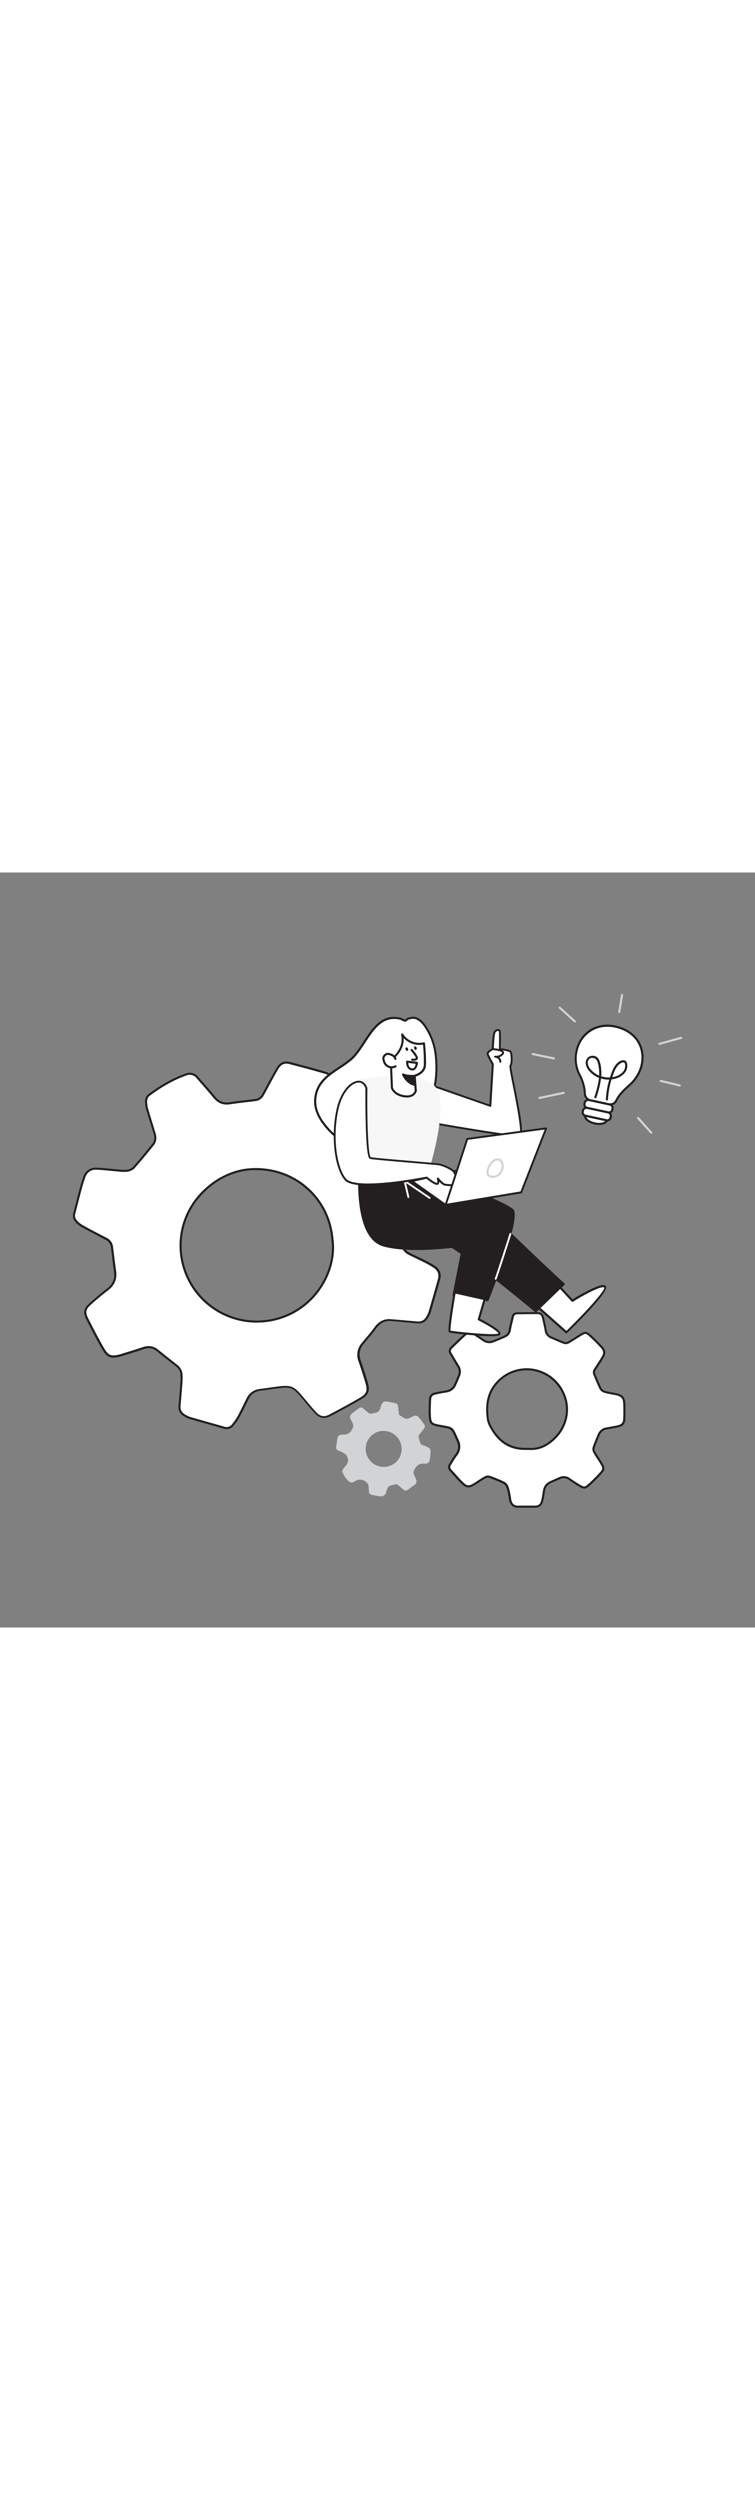 <svg id="_0210_creative_process" data-name="0210_creative_process" xmlns="http://www.w3.org/2000/svg" viewBox="0 0 500 500" data-imageid="creative-process-11" imageName="Creative Process" class="illustrations_image" style="width: 151px;"><rect x="0" y="0" width="500" height="500" fill="#808080" stroke="none"/><defs><style>.cls-1_creative-process-11{fill:#fff;}.cls-2_creative-process-11{fill:#231f20;}.cls-3_creative-process-11{fill:#d1d3d4;}.cls-4_creative-process-11{fill:#68e1fd;}</style></defs><g id="Gear_2_creative-process-11" data-name="Gear 2"><path class="cls-1_creative-process-11" d="M48.89,226.75c1.39-5.45,2.74-10.92,4.19-16.36.75-2.83,1.64-5.62,2.55-8.39,1.22-3.72,4.06-6,8-5.84,4.34.13,8.67.71,13,1.05a39.14,39.14,0,0,0,7,.35,7.64,7.64,0,0,0,4.65-1.92c4.56-5.08,8.89-10.36,13.15-15.69,1.6-2,1.64-4.51.92-6.92-1.51-5.1-3.17-10.17-4.65-15.28a21.19,21.19,0,0,1-1-6.11,5.78,5.78,0,0,1,1.7-4.1,94.58,94.58,0,0,1,24.76-13.75,6.42,6.42,0,0,1,7.56,2.05c3.64,4.25,7.43,8.36,10.94,12.71,2.79,3.47,6,5,10.54,4.31,5.65-.87,11.34-1.42,17-2.14a6.45,6.45,0,0,0,4.9-3.5c1.79-3.17,3.46-6.41,5.21-9.6,1.5-2.73,3-5.49,4.59-8.15,1.73-2.85,4.38-4.18,7.64-3.34,8.1,2.1,16.19,4.26,24.22,6.64,3.39,1,4.91,3.95,4.85,7.26-.08,4.4-.72,8.8-1.07,13.2-.17,2.07-.31,4.15-.31,6.23a8.49,8.49,0,0,0,3.2,7c4.46,3.59,9,7.11,13.3,10.86a9.3,9.3,0,0,0,9.44,1.89c5.54-1.67,11-3.49,16.56-5.15,4.37-1.32,7.52-.2,9.8,3.74q5.61,9.69,10.89,19.58c2.56,4.79,2,7.73-2,11.47-2.71,2.52-5.67,4.76-8.46,7.2-2,1.75-4,3.57-5.83,5.46a7.28,7.28,0,0,0-2.17,6.05c.61,5.89,1.17,11.78,1.91,17.65a9.32,9.32,0,0,0,5.35,7.46c3.37,1.67,6.79,3.26,10.14,5a63.15,63.15,0,0,1,6.12,3.44c2.95,1.94,4.26,4.72,3.28,8.24q-3,11-6.26,21.9a15.47,15.47,0,0,1-1.5,3.16c-1.38,2.48-3.43,3.88-6.37,3.64-5.18-.43-10.36-.89-15.53-1.34-.39,0-.78,0-1.17-.09-4.86-.73-8.51,1-11.39,5-2.62,3.64-5.64,7-8.48,10.46a11.1,11.1,0,0,0-2,11.34c1.65,4.86,3.27,9.73,4.68,14.66,1.5,5.21.65,7.59-4,10.31-6.67,3.88-13.46,7.57-20.3,11.15-3.74,2-6.64,1.4-9.53-1.7s-5.81-6.67-8.65-10.06c-6.11-7.28-7.53-7.86-17-6.62-3.68.48-7.34,1-11,1.5a10.24,10.24,0,0,0-8.28,5.76c-2,3.89-3.79,7.84-5.86,11.67a35.11,35.11,0,0,1-3.84,5.62,5.21,5.21,0,0,1-5.73,2c-7.67-2.18-15.35-4.34-23-6.57a15.63,15.63,0,0,1-3-1.42c-2.5-1.37-3.9-3.41-3.67-6.35.4-5.12.87-10.23,1.26-15.35a45.63,45.63,0,0,0,.09-4.68,8.1,8.1,0,0,0-3.1-6.64c-4.37-3.39-8.68-6.85-13-10.3a8.91,8.91,0,0,0-9-1.46c-4.87,1.62-9.78,3.1-14.67,4.64-.19.06-.37.14-.56.19-6.42,1.71-8.61,1-11.91-4.75-3.67-6.42-7.08-13-10.39-19.61-2-4.06-1.49-6.49,2-9.56,3.73-3.33,7.55-6.58,11.53-9.62,4.14-3.16,5.81-7.09,5-12.24s-1.34-10.58-2-15.87a6.68,6.68,0,0,0-3.54-5.3c-4.65-2.48-9.32-4.89-13.95-7.39-3-1.64-6.11-3.28-7.56-6.72ZM220.17,243c-2.22-28.1-26.44-48.55-54.79-46.43-23.27,1.73-48,24.23-45.63,54.47,2.2,27.46,26.56,48.34,54,46.22C206.11,294.73,223.33,265.14,220.17,243Z"/><path class="cls-2_creative-process-11" d="M150.08,368.63a6.33,6.33,0,0,1-1.74-.26L142,366.56q-8.34-2.35-16.66-4.76a13.62,13.62,0,0,1-2.71-1.25l-.42-.23c-2.91-1.6-4.27-4-4-7q.27-3.42.56-6.84c.24-2.84.48-5.67.69-8.5a44.56,44.56,0,0,0,.09-4.61,7.34,7.34,0,0,0-2.83-6.11c-3.88-3-7.79-6.14-11.56-9.16l-1.44-1.15a8.27,8.27,0,0,0-8.32-1.34c-3.4,1.13-6.87,2.21-10.23,3.26l-4.45,1.39-.2.07c-.13,0-.25.09-.39.12-6.82,1.82-9.32.82-12.69-5.07-4.05-7.08-7.69-14.22-10.42-19.65-2.14-4.28-1.57-7.1,2.12-10.38,4.34-3.88,8-6.95,11.56-9.66,4-3,5.5-6.72,4.78-11.59-.49-3.29-.9-6.65-1.29-9.9-.25-2-.49-4-.75-6a6,6,0,0,0-3.18-4.77c-1.92-1-3.84-2-5.77-3.05-2.73-1.44-5.47-2.88-8.18-4.35-3.16-1.71-6.34-3.43-7.87-7.06a.54.54,0,0,1,0-.21l-.16-1.95a.9.9,0,0,1,0-.23l1.22-4.8c1-3.86,2-7.72,3-11.57.78-2.93,1.69-5.78,2.56-8.43,1.36-4.15,4.51-6.47,8.69-6.32,2.89.09,5.8.37,8.62.65,1.47.15,3,.29,4.42.41l1.73.16a27,27,0,0,0,5.14.19,7.14,7.14,0,0,0,4.21-1.69c4.86-5.43,9.36-11,13.12-15.67,1.28-1.61,1.55-3.72.8-6.28-.68-2.27-1.38-4.53-2.08-6.79-.87-2.78-1.76-5.65-2.58-8.5A22.12,22.12,0,0,1,96,151.63a6.47,6.47,0,0,1,2-4.65c8.82-6.55,16.74-10.95,25-13.85a7.14,7.14,0,0,1,8.32,2.26c1.28,1.5,2.58,3,3.89,4.46,2.35,2.68,4.79,5.44,7.06,8.27,2.77,3.43,5.82,4.68,9.89,4,3.66-.56,7.4-1,11-1.42q3-.34,6-.72a5.77,5.77,0,0,0,4.39-3.16c1.05-1.86,2.06-3.75,3.07-5.64.71-1.31,1.41-2.63,2.13-3.94l.75-1.36c1.23-2.26,2.5-4.59,3.86-6.82,2-3.25,4.95-4.54,8.4-3.65,9.75,2.52,17.22,4.56,24.24,6.64,3.42,1,5.43,4,5.36,7.94-.06,3-.36,5.92-.66,8.79-.15,1.49-.3,3-.42,4.46-.16,2-.3,4.07-.31,6.17a7.78,7.78,0,0,0,3,6.47c1,.84,2.08,1.68,3.13,2.51,3.37,2.7,6.86,5.49,10.19,8.37a8.54,8.54,0,0,0,8.78,1.75c2.7-.81,5.39-1.66,8.07-2.51,2.83-.89,5.65-1.79,8.49-2.64,4.72-1.42,8.19-.1,10.6,4.06,3.74,6.44,7.41,13,10.91,19.6,2.67,5,2.09,8.36-2.15,12.31-1.61,1.5-3.33,2.91-5,4.28-1.17,1-2.35,1.93-3.5,2.93-2.09,1.83-4,3.65-5.79,5.43a6.54,6.54,0,0,0-2,5.49l.36,3.58c.47,4.61.95,9.38,1.54,14a8.56,8.56,0,0,0,5,6.92c1.42.71,2.84,1.4,4.27,2.09,2,.95,3.94,1.9,5.88,2.89a62.83,62.83,0,0,1,6.18,3.48c3.36,2.21,4.6,5.32,3.57,9-1.91,6.89-4,14.06-6.26,21.9a14.26,14.26,0,0,1-1.41,3l-.15.27c-1.62,2.9-4,4.25-7,4q-5.5-.45-11-1l-4.91-.41c-.28,0-.54,0-.81-.07-4.51-.68-7.92.84-10.73,4.75-1.84,2.57-3.91,5-5.92,7.4-.86,1-1.73,2.06-2.58,3.09a10.41,10.41,0,0,0-1.85,10.67c1.58,4.66,3.24,9.65,4.69,14.7,1.6,5.56.54,8.25-4.34,11.1-6.1,3.55-12.75,7.21-20.33,11.17-4,2.1-7.21,1.53-10.36-1.85-2.48-2.66-4.85-5.5-7.14-8.24l-1.53-1.84c-6-7.11-7.18-7.59-16.35-6.38q-3.1.4-6.19.84c-1.61.22-3.22.45-4.83.66a9.48,9.48,0,0,0-7.75,5.38c-.65,1.3-1.29,2.61-1.93,3.91-1.26,2.57-2.55,5.22-3.94,7.78a36,36,0,0,1-3.91,5.73A6,6,0,0,1,150.08,368.63Zm-51.52-55a9.37,9.37,0,0,1,6,2.22L106,317c3.77,3,7.67,6.14,11.54,9.15a8.78,8.78,0,0,1,3.38,7.17,47.06,47.06,0,0,1-.1,4.75c-.21,2.84-.45,5.68-.69,8.51q-.28,3.42-.56,6.84c-.2,2.5.88,4.36,3.3,5.69l.43.23a12.3,12.3,0,0,0,2.42,1.13q8.31,2.42,16.65,4.76l6.36,1.81a4.49,4.49,0,0,0,5-1.75,35.11,35.11,0,0,0,3.77-5.5c1.36-2.54,2.66-5.18,3.91-7.73.64-1.31,1.28-2.62,1.94-3.93a10.92,10.92,0,0,1,8.81-6.13l4.81-.66c2.07-.29,4.14-.58,6.21-.85,9.66-1.26,11.31-.62,17.6,6.88l1.53,1.83c2.28,2.73,4.64,5.56,7.09,8.19,2.69,2.88,5.29,3.35,8.7,1.56,7.55-3.95,14.18-7.59,20.27-11.14,4.33-2.52,5.12-4.56,3.7-9.51s-3.09-10-4.67-14.63a11.86,11.86,0,0,1,2.09-12c.85-1,1.72-2.08,2.6-3.11,2-2.35,4-4.79,5.85-7.31,3.11-4.33,7-6.07,12.06-5.32.23,0,.45,0,.68.05l.45,0,4.51.4c3.67.32,7.35.64,11,.94,2.48.2,4.35-.86,5.7-3.28l.15-.27a14,14,0,0,0,1.3-2.75c2.29-7.83,4.33-15,6.25-21.89.86-3.08-.15-5.6-3-7.47a61.77,61.77,0,0,0-6-3.4c-1.94-1-3.9-1.93-5.85-2.88-1.44-.69-2.87-1.38-4.29-2.09a10,10,0,0,1-5.73-8c-.59-4.69-1.08-9.47-1.54-14.09l-.37-3.58a8,8,0,0,1,2.36-6.61c1.78-1.8,3.75-3.65,5.87-5.5,1.15-1,2.34-2,3.53-3,1.64-1.35,3.34-2.75,4.92-4.22,3.81-3.54,4.27-6.13,1.86-10.63-3.49-6.55-7.15-13.13-10.87-19.56-2.1-3.61-4.87-4.67-9-3.43-2.83.86-5.65,1.75-8.47,2.64s-5.38,1.7-8.08,2.52a10,10,0,0,1-10.11-2c-3.3-2.87-6.78-5.65-10.14-8.34L222,167a9.22,9.22,0,0,1-3.46-7.56c0-2.15.15-4.29.31-6.29.12-1.49.27-3,.43-4.48.29-2.84.59-5.79.64-8.67.06-3.35-1.53-5.75-4.35-6.59-7-2.07-14.47-4.11-24.19-6.62-3.6-.93-5.73,1.13-6.87,3-1.34,2.21-2.61,4.52-3.83,6.76l-.75,1.37q-1.06,2-2.12,3.93c-1,1.9-2,3.8-3.09,5.67a7.17,7.17,0,0,1-5.42,3.85c-2,.26-4,.49-6,.72-3.6.42-7.32.86-11,1.42-4.56.7-8.11-.75-11.18-4.56-2.26-2.8-4.68-5.55-7-8.22-1.31-1.49-2.61-3-3.9-4.47a5.69,5.69,0,0,0-6.79-1.86c-8.08,2.86-15.89,7.2-24.58,13.66a5.17,5.17,0,0,0-1.43,3.55,20.45,20.45,0,0,0,1,5.9c.82,2.84,1.71,5.7,2.57,8.47.7,2.27,1.41,4.54,2.08,6.81.88,3,.52,5.59-1,7.55-3.77,4.72-8.28,10.28-13.17,15.73a8.25,8.25,0,0,1-5.1,2.14,26.51,26.51,0,0,1-5.42-.18c-.57-.06-1.13-.12-1.7-.16-1.48-.12-3-.27-4.45-.41-2.79-.28-5.68-.56-8.52-.65-3.51-.14-6.18,1.85-7.33,5.36-.86,2.63-1.76,5.46-2.53,8.35-1,3.85-2,7.71-3,11.57l-1.19,4.68.14,1.7c1.3,3.1,4.12,4.63,7.12,6.25,2.79,1.51,5.52,3,8.25,4.39,1.93,1,3.86,2,5.78,3a7.3,7.3,0,0,1,3.9,5.82c.27,2,.51,4,.75,6,.4,3.23.8,6.58,1.29,9.86.8,5.34-.94,9.56-5.31,12.9-3.52,2.69-7.17,5.73-11.49,9.58-3.22,2.88-3.65,5-1.79,8.73,2.71,5.41,6.35,12.53,10.38,19.58,3.08,5.38,4.85,6.09,11.12,4.41.1,0,.19-.06.29-.09l.24-.08,4.45-1.39c3.36-1,6.83-2.13,10.21-3.25A11.36,11.36,0,0,1,98.56,313.63Zm71.25-15.54a51.12,51.12,0,0,1-50.76-47,50.54,50.54,0,0,1,12.2-37.13c8.91-10.4,21.65-17.16,34.07-18.09,28.91-2.17,53.28,18.52,55.54,47.06,1.7,12-2.37,25.46-10.88,36.08a50.9,50.9,0,0,1-36.22,18.94C172.44,298,171.12,298.09,169.81,298.09Zm-.37-101c-1.33,0-2.66,0-4,.15-12.07.9-24.45,7.48-33.12,17.61A49.13,49.13,0,0,0,120.44,251a49.83,49.83,0,0,0,88.45,27.16c8.29-10.33,12.24-23.43,10.59-35v0C217.39,216.6,195.77,197.09,169.44,197.09Z"/><path class="cls-1_creative-process-11" d="M342.36,420c-3.11-.4-4.23-2.47-4.67-5.3a47.4,47.4,0,0,0-1.58-7.39,5.64,5.64,0,0,0-2.46-3.07,90.57,90.57,0,0,0-9.67-4,3.68,3.68,0,0,0-2.74.35c-2.34,1.33-4.56,2.89-6.84,4.34-3.74,2.37-5.39,2.33-8.53-.76-2.61-2.58-4.94-5.45-7.45-8.13a3,3,0,0,1-.34-4.07c1.27-2.05,2.46-4.17,3.91-6.09a8.76,8.76,0,0,0,1-9.76c-4.08-9-2.73-7.88-12-9.63-5.51-1-6.25-1.6-6.48-7.17-.13-3.38,0-6.78.17-10.17.11-2.34,1.07-3.47,3.34-4,2.45-.58,4.95-1,7.44-1.41a7.32,7.32,0,0,0,5.86-4.53c.87-2,1.74-4,2.56-6a6.53,6.53,0,0,0-.62-6.25c-1.67-2.68-3.22-5.43-4.86-8.12a3,3,0,0,1,.46-4.09c3.36-3.3,6.74-6.58,10.26-9.7a3.23,3.23,0,0,1,2.83-.24,32.15,32.15,0,0,1,4.58,2.7c1.26.8,2.47,1.69,3.72,2.49a6.5,6.5,0,0,0,6,.68c2.79-1,5.52-2.23,8.24-3.45a5.34,5.34,0,0,0,3.06-4.29c.55-2.93,1.31-5.81,2-8.72a2.64,2.64,0,0,1,2.71-2.21c4.64-.09,9.29-.11,13.93-.15,2,0,3,1.17,3.42,3,.6,2.69,1.28,5.36,1.73,8.08a6.08,6.08,0,0,0,3.93,5.16c2.83,1.13,5.57,2.45,8.43,3.48a3.64,3.64,0,0,0,2.72-.27c2.74-1.56,5.34-3.37,8-5,3.23-1.91,3.74-1.92,6.52.59a100.16,100.16,0,0,1,7.43,7.43c2.2,2.45,2.25,4.21.52,7.06-1.57,2.6-3.25,5.14-4.92,7.69a3.44,3.44,0,0,0-.35,3.43c1.34,3.1,2.55,6.27,4.06,9.29a4.79,4.79,0,0,0,2.68,2.1c2.35.71,4.81,1.07,7.23,1.55,4.34.86,5.7,2.35,5.84,6.74.09,3.1.07,6.21,0,9.31-.11,3.42-1.24,4.68-4.63,5.4-2.31.49-4.63.89-6.95,1.3a6.59,6.59,0,0,0-5.26,4c-1.23,2.89-2.46,5.81-3.47,8.78a4,4,0,0,0,.39,2.89c1.47,2.59,3.24,5,4.75,7.6,1.81,3.1,1.79,3.87-.64,6.56a103.15,103.15,0,0,1-7.55,7.53c-2.58,2.31-3.33,2.31-6.28.56-2.22-1.31-4.4-2.73-6.5-4.22a6.36,6.36,0,0,0-6.79-.7c-2,.93-4.1,1.8-6.13,2.74a7,7,0,0,0-4.06,5.42c-.26,1.47-.47,3-.74,4.42-.57,3.18-1.13,6.38-5.47,6.25Zm7.26-38.3a20.17,20.17,0,0,0,11.65-2.43c13.65-7.94,17.69-23.62,11.11-35.92a26.48,26.48,0,0,0-42.74-6.09c-6.43,6.7-7.74,14.75-6.73,23.49a15.61,15.61,0,0,0,1.42,5.27C329.46,376,337,382.33,349.62,381.65Z"/><path class="cls-2_creative-process-11" d="M354.33,420.65H342.27c-4-.52-4.91-3.61-5.27-5.89a46.28,46.28,0,0,0-1.56-7.29,5,5,0,0,0-2.1-2.66,94.31,94.31,0,0,0-9.6-4,3.08,3.08,0,0,0-2.16.31c-1.56.89-3.1,1.9-4.59,2.88-.74.48-1.47,1-2.22,1.43-4.07,2.59-6.09,2.41-9.39-.84-1.59-1.58-3.1-3.28-4.56-4.92-1-1.09-1.92-2.17-2.91-3.23a3.7,3.7,0,0,1-.42-4.92l.92-1.5a54.77,54.77,0,0,1,3-4.63,8.08,8.08,0,0,0,.95-9.06c-.38-.84-.72-1.58-1-2.26-2.46-5.53-2.46-5.53-8.16-6.55l-2.29-.42c-5.67-1.07-6.8-1.81-7-7.83-.14-3.43,0-6.93.16-10.23a4.43,4.43,0,0,1,3.88-4.66c2.18-.52,4.43-.9,6.6-1.27l.89-.15a6.61,6.61,0,0,0,5.33-4.12l.34-.76c.75-1.74,1.5-3.48,2.21-5.24a5.85,5.85,0,0,0-.56-5.62c-1-1.53-1.87-3.09-2.79-4.64-.69-1.17-1.37-2.33-2.08-3.49a3.73,3.73,0,0,1,.57-4.95c3.06-3,6.64-6.48,10.29-9.72a3.91,3.91,0,0,1,3.56-.37,23.65,23.65,0,0,1,3.7,2.12l1,.64c.64.41,1.27.84,1.89,1.27s1.21.83,1.83,1.22A5.81,5.81,0,0,0,326,310c2.63-1,5.18-2.08,8.21-3.43a4.7,4.7,0,0,0,2.66-3.79c.39-2.07.89-4.14,1.37-6.15.2-.86.41-1.73.61-2.6a3.32,3.32,0,0,1,3.38-2.74c3.47-.08,6.94-.1,10.41-.13l3.53,0c1.47-.06,3.44.59,4.1,3.53.15.68.31,1.36.47,2.05.45,2,.93,4,1.27,6.06a5.42,5.42,0,0,0,3.5,4.64c1.16.46,2.31.95,3.45,1.45,1.62.69,3.29,1.41,4.95,2a3,3,0,0,0,2.14-.22c1.51-.86,3-1.81,4.45-2.73,1.19-.77,2.38-1.53,3.6-2.25,3.54-2.09,4.36-2,7.34.67a103.62,103.62,0,0,1,7.48,7.49c2.37,2.64,2.53,4.7.6,7.88-1.39,2.3-2.89,4.58-4.33,6.79l-.6.92a2.71,2.71,0,0,0-.3,2.77c.4.93.79,1.86,1.18,2.8.89,2.14,1.82,4.36,2.87,6.46a4.07,4.07,0,0,0,2.25,1.74,50.49,50.49,0,0,0,5.32,1.19l1.85.35c4.7.92,6.25,2.72,6.39,7.4.09,3,.08,6.12,0,9.36-.13,3.73-1.44,5.26-5.19,6-2.05.44-4.14.81-6.17,1.17l-.79.14a5.84,5.84,0,0,0-4.75,3.56c-1.31,3.09-2.48,5.87-3.45,8.74a3.28,3.28,0,0,0,.34,2.31c.76,1.35,1.63,2.69,2.47,4s1.55,2.38,2.27,3.61c2,3.41,1.88,4.51-.72,7.38a102.81,102.81,0,0,1-7.61,7.59c-2.77,2.48-3.83,2.58-7.1.64-2.21-1.31-4.41-2.74-6.54-4.25a5.65,5.65,0,0,0-6.1-.64L367.91,403c-1.09.47-2.17.95-3.25,1.45A6.24,6.24,0,0,0,361,409.4c-.14.73-.25,1.47-.37,2.2s-.24,1.48-.37,2.22C359.71,416.88,359,420.65,354.33,420.65Zm-11.92-1.39h11.68c3.57.13,4.15-2.09,4.8-5.66q.19-1.12.36-2.22c.12-.74.24-1.48.37-2.22a7.65,7.65,0,0,1,4.46-5.94c1.08-.5,2.17-1,3.27-1.46l2.86-1.27a7,7,0,0,1,7.48.76c2.1,1.49,4.27,2.9,6.45,4.19,2.74,1.62,3.15,1.59,5.46-.48a100,100,0,0,0,7.51-7.48c2.19-2.43,2.23-2.86.54-5.74-.7-1.21-1.48-2.4-2.23-3.56-.85-1.31-1.73-2.66-2.51-4.05a4.64,4.64,0,0,1-.45-3.45c1-2.91,2.17-5.72,3.49-8.84a7.23,7.23,0,0,1,5.78-4.38l.8-.15c2-.35,4.09-.72,6.12-1.15,3.1-.65,4-1.67,4.09-4.74s.12-6.33,0-9.27c-.12-4-1.21-5.27-5.27-6.08l-1.83-.34a50.06,50.06,0,0,1-5.47-1.22,5.38,5.38,0,0,1-3.1-2.46c-1.07-2.14-2-4.38-2.91-6.55-.39-.92-.77-1.85-1.17-2.78a4.12,4.12,0,0,1,.41-4.08l.6-.92c1.44-2.2,2.93-4.47,4.31-6.75,1.61-2.66,1.51-4.05-.45-6.23a100.61,100.61,0,0,0-7.37-7.38c-2.53-2.28-2.69-2.29-5.7-.51-1.2.72-2.38,1.47-3.56,2.22-1.46.93-3,1.9-4.51,2.77a4.38,4.38,0,0,1-3.3.32c-1.71-.62-3.4-1.35-5-2.05-1.13-.49-2.27-1-3.42-1.44a6.74,6.74,0,0,1-4.36-5.7c-.33-2-.8-4-1.25-6-.16-.69-.32-1.37-.47-2.06-.38-1.69-1.21-2.44-2.69-2.44h0l-3.53,0c-3.46,0-6.93.05-10.39.12a2,2,0,0,0-2,1.67c-.2.87-.41,1.74-.62,2.6-.48,2-1,4.06-1.35,6.09a6,6,0,0,1-3.46,4.8c-3.05,1.36-5.63,2.48-8.29,3.47a7.17,7.17,0,0,1-6.57-.75c-.63-.4-1.25-.82-1.86-1.25s-1.23-.84-1.86-1.24c-.34-.21-.67-.43-1-.65a21.7,21.7,0,0,0-3.48-2,2.68,2.68,0,0,0-2.1.12c-3.62,3.22-7.18,6.68-10.23,9.68a2.34,2.34,0,0,0-.36,3.22c.71,1.17,1.4,2.34,2.09,3.51.91,1.54,1.83,3.09,2.77,4.61a7.28,7.28,0,0,1,.68,6.88c-.72,1.77-1.48,3.52-2.23,5.27l-.34.77a8,8,0,0,1-6.38,4.93l-.89.16c-2.15.36-4.37.74-6.51,1.25-2,.46-2.71,1.35-2.8,3.37-.17,3.4-.31,6.73-.17,10.1.21,5.27.78,5.55,5.91,6.52l2.28.41c6.3,1.14,6.47,1.27,9.19,7.37.29.67.63,1.41,1,2.24a9.46,9.46,0,0,1-1.1,10.47,51.51,51.51,0,0,0-2.95,4.52c-.31.51-.61,1-.93,1.52a2.34,2.34,0,0,0,.25,3.23c1,1.06,2,2.16,2.95,3.25,1.44,1.63,2.93,3.31,4.49,4.85,2.84,2.8,4.13,2.91,7.67.67l2.19-1.43c1.51-1,3.07-2,4.68-2.92a4.4,4.4,0,0,1,3.31-.41,92.53,92.53,0,0,1,9.75,4,6.28,6.28,0,0,1,2.81,3.47,47.92,47.92,0,0,1,1.61,7.5C338.85,417.57,340,418.93,342.41,419.26Zm9-36.85c-.57,0-1.15,0-1.75-.06-11.73.61-20-4.49-25.91-16.06a15.85,15.85,0,0,1-1.49-5.52c-1.18-10.25,1-17.89,6.92-24a27,27,0,0,1,23.33-8.23A27.38,27.38,0,0,1,373,343c7,13.13,2.15,29-11.37,36.85A19.89,19.89,0,0,1,351.37,382.41ZM349.62,381h.05a19.29,19.29,0,0,0,11.25-2.34c12.85-7.48,17.52-22.52,10.84-35a26,26,0,0,0-19.48-13.75,25.6,25.6,0,0,0-22.14,7.82c-5.59,5.83-7.67,13.11-6.54,22.92a14.7,14.7,0,0,0,1.35,5c5.66,11,13.49,15.91,24.63,15.31Z"/></g><g id="Gear_1_creative-process-11" data-name="Gear 1"><path class="cls-3_creative-process-11" d="M227.37,396.46a5.57,5.57,0,0,1,.42-1.06,12.68,12.68,0,0,1,1.32-1.68c2.3-2.4,2.79-5,1.13-7.92a7.45,7.45,0,0,0-2.65-2.23,29.62,29.62,0,0,0-3.24-1.46,1.52,1.52,0,0,1-1-1.71c.3-2.08.56-4.16,1-6.22a1.84,1.84,0,0,1,1.18-1.09,12.64,12.64,0,0,1,2.83-.28,5.72,5.72,0,0,0,4.9-2.82c1.54-2.25,2-4.16.47-6.74-1.82-3.11-1.53-3.41,1.36-5.67,1-.81,2.14-1.52,3.18-2.3a1.21,1.21,0,0,1,1.71.08c1.11,1,2.26,1.88,3.38,2.83a3.5,3.5,0,0,0,3.11.82c.77-.16,1.54-.37,2.32-.53a4.78,4.78,0,0,0,3.86-3.72c1.31-4.64,2.17-3.94,5.47-3.39,1.13.19,2.25.49,3.38.71a1.6,1.6,0,0,1,1.48,1.56c.13,1.51.37,3,.46,4.5a2.25,2.25,0,0,0,1.16,2c4.74,3,4.27,3,9.06.75,1.74-.82,2.3-.71,3.53.73s2.07,2.72,3.09,4.08a1.64,1.64,0,0,1-.05,2.26c-1.13,1.37-2.28,2.75-3.34,4.18a2.13,2.13,0,0,0-.35,1.44c.25,1.29.64,2.54,1,3.8A3.52,3.52,0,0,0,280,380a17.07,17.07,0,0,1,3.49,1.47,2.28,2.28,0,0,1,1,1.7c-.09,1.93-.36,3.87-.64,5.79a2,2,0,0,1-2.16,1.81,7.56,7.56,0,0,1-.83,0c-3.54-.27-5.72,1.56-7.21,4.58a4,4,0,0,0-.2,3.54c.46,1.05.91,2.11,1.38,3.16a2.06,2.06,0,0,1-.66,2.82q-2.2,1.62-4.37,3.29a1.65,1.65,0,0,1-2.35-.14c-1-.87-2-1.69-3-2.58a3.16,3.16,0,0,0-2.95-.89,26.72,26.72,0,0,0-3.79,1,3.4,3.4,0,0,0-1.58,1.49,16,16,0,0,0-1.12,3.13,2.62,2.62,0,0,1-2.88,2.25c-1.93-.21-3.83-.63-5.75-.95a1.64,1.64,0,0,1-1.41-1.66c-.09-.91-.13-1.82-.2-2.74a10,10,0,0,0-.17-1.65c-.72-2.83-5.67-5.09-8.27-3.81-1,.49-1.95,1.08-3,1.49A1.64,1.64,0,0,1,232,403a15.21,15.21,0,0,1-4.46-5.94A3.77,3.77,0,0,1,227.37,396.46Zm26.92-2.14a12.5,12.5,0,0,0,12.36-12.4A12.71,12.71,0,0,0,254,369.08,12.88,12.88,0,0,0,241.43,382,12.53,12.53,0,0,0,254.29,394.32Z"/><path class="cls-3_creative-process-11" d="M252.52,413.15l-.41,0c-1.37-.15-2.74-.41-4.07-.65l-1.71-.31a2.32,2.32,0,0,1-2-2.29c-.05-.54-.09-1.09-.12-1.63l-.11-1.57a5.94,5.94,0,0,0-.12-1.08,6.32,6.32,0,0,0-7.28-3.35c-.35.17-.69.35-1,.54a20.56,20.56,0,0,1-2,1,2.32,2.32,0,0,1-2.11-.19,16,16,0,0,1-4.67-6.2,2.63,2.63,0,0,1-.15-.52l-.05-.22a.67.67,0,0,1,0-.42l.09-.28a3.62,3.62,0,0,1,.4-.92,13.86,13.86,0,0,1,1.39-1.77c2.17-2.26,2.5-4.51,1-7.09a6.71,6.71,0,0,0-2.36-1.95,14,14,0,0,0-2.11-1l-1.1-.46a2.22,2.22,0,0,1-1.41-2.45l.16-1.12c.23-1.69.47-3.43.81-5.14a2.53,2.53,0,0,1,1.69-1.63,13.6,13.6,0,0,1,3-.3,5,5,0,0,0,4.34-2.52c1.57-2.29,1.69-3.86.44-6-2-3.42-1.6-4.13,1.54-6.57.6-.47,1.21-.91,1.83-1.34.46-.32.92-.64,1.37-1a1.88,1.88,0,0,1,2.57.11c.62.53,1.24,1.05,1.87,1.56l1.51,1.26a2.81,2.81,0,0,0,2.52.67c.4-.08.79-.17,1.19-.27s.75-.18,1.12-.25a4.1,4.1,0,0,0,3.34-3.23c1.25-4.42,2.33-4.62,5.36-4.05l.89.16c.67.11,1.33.26,2,.41.47.1.94.21,1.41.3a2.29,2.29,0,0,1,2.05,2.19c.05.63.13,1.26.2,1.89.1.87.2,1.75.26,2.63a1.56,1.56,0,0,0,.83,1.46l.81.51c3.43,2.17,3.43,2.18,7.1.43l.48-.23c2-1,2.93-.78,4.36.91.79.93,1.52,1.93,2.22,2.89l.9,1.22a2.32,2.32,0,0,1-.07,3.12l-.16.2c-1.06,1.29-2.16,2.61-3.16,4a1.38,1.38,0,0,0-.22.89c.18.93.45,1.88.7,2.8l.27.95a2.86,2.86,0,0,0,2.09,2.1,17.87,17.87,0,0,1,3.63,1.53,3,3,0,0,1,1.33,2.33c-.09,1.91-.35,3.78-.65,5.86a2.67,2.67,0,0,1-2.83,2.41l-.28,0a4.28,4.28,0,0,1-.62,0c-3-.23-5,1.11-6.53,4.19a3.24,3.24,0,0,0-.18,2.95l.38.9c.33.75.65,1.51,1,2.25a2.75,2.75,0,0,1-.88,3.68q-2.21,1.6-4.37,3.27a2.32,2.32,0,0,1-3.23-.17l-1.22-1.05c-.6-.5-1.19-1-1.76-1.54a2.45,2.45,0,0,0-2.32-.71l-.61.13a19.57,19.57,0,0,0-3.07.84,2.66,2.66,0,0,0-1.22,1.16,14.75,14.75,0,0,0-1.06,3A3.36,3.36,0,0,1,252.52,413.15Zm-14.36-12.6a8.15,8.15,0,0,1,3.36.8,6.56,6.56,0,0,1,3.82,3.91,7,7,0,0,1,.16,1.34l.11,1.56c0,.53.06,1.06.11,1.6.07.74.39.95.84,1l1.73.31c1.31.24,2.65.49,4,.63A2,2,0,0,0,254.4,410a16.2,16.2,0,0,1,1.17-3.26,4.1,4.1,0,0,1,1.94-1.82,21.52,21.52,0,0,1,3.3-.9l.59-.13a3.85,3.85,0,0,1,3.58,1.05c.56.52,1.13,1,1.71,1.5.42.36.84.71,1.25,1.08a1,1,0,0,0,1.45.1c1.45-1.11,2.91-2.22,4.39-3.3a1.37,1.37,0,0,0,.43-2c-.34-.76-.66-1.52-1-2.28l-.39-.89a4.68,4.68,0,0,1,.22-4.13c1.78-3.61,4.38-5.22,7.88-5a2.64,2.64,0,0,0,.4,0l.37,0a1.3,1.3,0,0,0,1.47-1.21,56.22,56.22,0,0,0,.64-5.72,1.7,1.7,0,0,0-.64-1.07,16.7,16.7,0,0,0-3.35-1.4,4.2,4.2,0,0,1-3-3.06l-.26-.94c-.27-.95-.55-1.92-.74-2.91a2.75,2.75,0,0,1,.48-2c1-1.38,2.13-2.72,3.2-4l.16-.2a1,1,0,0,0,0-1.39c-.31-.41-.61-.82-.91-1.24-.69-.94-1.4-1.91-2.16-2.8-1-1.2-1.23-1.25-2.69-.55l-.48.22c-4.24,2-4.48,2-8.45-.5l-.8-.51a3,3,0,0,1-1.49-2.56c-.05-.86-.15-1.71-.25-2.56q-.12-1-.21-1.92c-.05-.58-.28-.82-.92-.94l-1.45-.32c-.64-.14-1.27-.28-1.91-.39l-.92-.17c-2.43-.44-2.75-.51-3.75,3.06a5.49,5.49,0,0,1-4.4,4.22l-1.09.24c-.41.1-.82.2-1.23.28a4.14,4.14,0,0,1-3.7-1l-1.5-1.25c-.64-.52-1.27-1-1.89-1.58-.36-.31-.52-.29-.83-.05s-.92.67-1.39,1-1.2.84-1.78,1.29c-2.73,2.13-2.73,2.13-1.19,4.77,1.88,3.21.87,5.49-.49,7.48a6.39,6.39,0,0,1-5.47,3.13,11.8,11.8,0,0,0-2.67.26,1.36,1.36,0,0,0-.67.55c-.33,1.66-.57,3.38-.8,5.05L224,380.5a.82.82,0,0,0,.59,1c.35.16.7.3,1.06.44A15.08,15.08,0,0,1,228,383a7.72,7.72,0,0,1,2.88,2.47c1.77,3.12,1.36,6.06-1.23,8.76a11.65,11.65,0,0,0-1.23,1.58,2.17,2.17,0,0,0-.24.57c0,.05,0,.09,0,.14v.05a1.76,1.76,0,0,0,.07.27,14.54,14.54,0,0,0,4.26,5.66,1.16,1.16,0,0,0,.71,0,18.7,18.7,0,0,0,1.86-.91l1.07-.56A4.78,4.78,0,0,1,238.16,400.55ZM254.33,395h0a13.32,13.32,0,0,1-.38-26.64H254a13.47,13.47,0,0,1,13.32,13.55A13.15,13.15,0,0,1,254.33,395Zm-.42-25.24a11.92,11.92,0,1,0,.38,23.84h0A11.74,11.74,0,0,0,266,381.92,12.06,12.06,0,0,0,254,369.78Z"/></g><g id="Lamp_creative-process-11"><path class="cls-1_creative-process-11" d="M397,152.13c-1.72-.37-3.43-.81-5.17-1.1a4.82,4.82,0,0,1-4.47-5c-.12-4.34-1.59-8.18-3.48-12a23.35,23.35,0,0,1-1.49-17.71c3.82-12.15,15.39-17.51,27.87-13.53,18.4,5.87,19.54,26.48,6.79,37.87-3.44,3.08-6.75,6.08-8.84,10.29-1.16,2.33-3.24,3.05-5.8,2.4C400.6,152.86,398.78,152.53,397,152.13Z"/><path class="cls-2_creative-process-11" d="M404.1,154.25a7.49,7.49,0,0,1-1.88-.25c-1.23-.31-2.46-.57-3.7-.82l-1.69-.36h0c-.53-.11-1.06-.24-1.58-.36-1.16-.26-2.37-.54-3.55-.74a5.52,5.52,0,0,1-5.06-5.68,28.34,28.34,0,0,0-3.41-11.74,24.13,24.13,0,0,1-1.52-18.22,21.26,21.26,0,0,1,10.47-13c5.29-2.74,11.78-3.11,18.27-1,8.11,2.59,13.69,8.37,15.28,15.87,1.75,8.2-1.4,17.09-8.23,23.19-3.25,2.9-6.61,5.9-8.68,10.08A5.05,5.05,0,0,1,404.1,154.25Zm-7-2.8,1.69.35c1.25.26,2.51.53,3.75.84,2.35.6,4-.08,5-2,2.2-4.42,5.66-7.51,9-10.5,6.46-5.77,9.45-14.15,7.81-21.86-1.52-7.09-6.61-12.36-14.35-14.83-6.14-2-12.24-1.62-17.2,1A20,20,0,0,0,383,116.5a22.49,22.49,0,0,0,1.45,17.19A29.64,29.64,0,0,1,388,146a4.14,4.14,0,0,0,3.89,4.34c1.23.2,2.45.49,3.63.76l1.56.35Z"/><rect class="cls-1_creative-process-11" x="386.96" y="152.09" width="18.82" height="5.35" rx="2.3" transform="translate(41.62 -80.21) rotate(12.19)"/><path class="cls-2_creative-process-11" d="M403.24,159.63a3.55,3.55,0,0,1-.64-.06h0l-13.89-3a3,3,0,0,1-2.3-3.57l.15-.72a3,3,0,0,1,3.57-2.3l13.9,3a3,3,0,0,1,2.3,3.57l-.15.72A3,3,0,0,1,403.24,159.63Zm-.34-1.43a1.63,1.63,0,0,0,1.91-1.23l.15-.73a1.59,1.59,0,0,0-1.23-1.9l-13.89-3a1.61,1.61,0,0,0-1.91,1.23l-.15.73a1.59,1.59,0,0,0,1.22,1.9Z"/><rect class="cls-1_creative-process-11" x="385.83" y="157.32" width="18.82" height="5.35" rx="2.3" transform="translate(42.7 -79.85) rotate(12.19)"/><path class="cls-2_creative-process-11" d="M402.11,164.86a2.85,2.85,0,0,1-.64-.07l-13.89-3a3,3,0,0,1-2.3-3.57l.15-.72a3,3,0,0,1,3.57-2.31l13.9,3a3,3,0,0,1,2.3,3.57l-.15.72A3,3,0,0,1,402.11,164.86Zm-13.74-8.33a1.6,1.6,0,0,0-1.57,1.26l-.15.72a1.53,1.53,0,0,0,.22,1.21,1.59,1.59,0,0,0,1,.7l13.89,3h0a1.6,1.6,0,0,0,1.91-1.23l.15-.72a1.57,1.57,0,0,0-.22-1.21,1.54,1.54,0,0,0-1-.69l-13.89-3A2,2,0,0,0,388.37,156.53Z"/><path class="cls-1_creative-process-11" d="M401.81,164.15c-.43,2-4,2.88-7.91,2s-6.79-3.13-6.36-5.11Z"/><path class="cls-2_creative-process-11" d="M396.78,167.19a14.15,14.15,0,0,1-3-.33c-4.39-1-7.42-3.56-6.9-5.94a.65.65,0,0,1,.3-.44.7.7,0,0,1,.53-.1L402,163.46a.71.71,0,0,1,.53.84C402.1,166.11,399.79,167.19,396.78,167.19Zm-8.49-5.25c.45,1.3,2.59,2.86,5.76,3.55s5.77.14,6.72-.85Z"/><path class="cls-2_creative-process-11" d="M401.93,151h-.05a.69.69,0,0,1-.65-.74,57.9,57.9,0,0,1,2.24-13.09,17.49,17.49,0,0,1-5.42-.75,67.94,67.94,0,0,1-2.9,12.08l-.16.5a.7.7,0,0,1-.87.47.71.71,0,0,1-.47-.88l.16-.5A66.18,66.18,0,0,0,396.7,136a16.59,16.59,0,0,1-6.46-4.51A9,9,0,0,1,388,127.2a5.1,5.1,0,0,1,1.45-4.78,4.6,4.6,0,0,1,3.78-1,4.55,4.55,0,0,1,3.24,2.13c1,1.85,1.64,4.67,1.79,8.38a27.77,27.77,0,0,1-.05,3,15.88,15.88,0,0,0,5.73.76c0-.08.05-.16.08-.23l.14-.42c1.13-3.32,2.54-7.45,5.58-9.62.52-.36,2.32-1.52,3.87-1a2.47,2.47,0,0,1,1.57,1.76,7.24,7.24,0,0,1-1.39,6.46,11.48,11.48,0,0,1-5.42,3.61,16.35,16.35,0,0,1-3.38.75,55.72,55.72,0,0,0-2.34,13.28A.71.71,0,0,1,401.93,151Zm10.81-25.24a4.3,4.3,0,0,0-2.21.88c-2.67,1.9-4,5.79-5.06,8.92v0a16.12,16.12,0,0,0,2.44-.61,10.17,10.17,0,0,0,4.77-3.14,5.9,5.9,0,0,0,1.16-5.19c-.21-.68-.57-.8-.69-.84A1.25,1.25,0,0,0,412.74,125.77Zm-20.41-3a3,3,0,0,0-2,.67,3.77,3.77,0,0,0-1,3.48,7.71,7.71,0,0,0,1.94,3.59,15.1,15.1,0,0,0,5.52,4c0-.82.05-1.64,0-2.47-.14-3.48-.68-6.09-1.61-7.75a3.17,3.17,0,0,0-2.25-1.43A3.63,3.63,0,0,0,392.33,122.8Z"/></g><g id="Light_creative-process-11"><path class="cls-3_creative-process-11" d="M357.29,150a.7.7,0,0,1-.14-1.38l16-3.39a.71.71,0,0,1,.83.54.7.7,0,0,1-.54.83l-16,3.39Z"/><path class="cls-3_creative-process-11" d="M380.69,99.31a.69.69,0,0,1-.47-.18l-10-9.11a.7.7,0,0,1-.05-1,.71.71,0,0,1,1,0l10,9.11a.7.7,0,0,1,0,1A.71.71,0,0,1,380.69,99.31Z"/><path class="cls-3_creative-process-11" d="M436.66,114.2a.7.7,0,0,1-.19-1.37l14.45-4a.7.7,0,0,1,.37,1.36l-14.45,3.94Z"/><path class="cls-3_creative-process-11" d="M431.27,173a.66.66,0,0,1-.52-.23l-8.68-9.68a.71.71,0,0,1,.06-1,.7.7,0,0,1,1,.06l8.67,9.68a.7.7,0,0,1-.06,1A.67.67,0,0,1,431.27,173Z"/><path class="cls-3_creative-process-11" d="M410.11,93.05H410a.7.7,0,0,1-.58-.81l1.84-11.29a.7.7,0,0,1,1.38.22l-1.84,11.3A.7.7,0,0,1,410.11,93.05Z"/><path class="cls-3_creative-process-11" d="M366.75,123.8l-.14,0-13.93-2.89a.7.7,0,0,1-.54-.83.69.69,0,0,1,.83-.54l13.93,2.89a.7.7,0,0,1-.15,1.39Z"/><path class="cls-3_creative-process-11" d="M450.19,141.71l-.16,0-12.61-3a.71.71,0,0,1-.53-.84.7.7,0,0,1,.85-.52l12.61,3a.7.7,0,0,1,.52.84A.7.7,0,0,1,450.19,141.71Z"/></g><g id="Character_creative-process-11"><path class="cls-1_creative-process-11" d="M355.64,287.25l19.46,17.28s27.57-26.9,25.63-30S379,283.64,379,283.64l-12-13"/><path class="cls-2_creative-process-11" d="M375.1,305.23a.71.71,0,0,1-.47-.18l-19.46-17.28a.69.69,0,0,1-.05-1,.69.69,0,0,1,1-.06l19,16.85c12.87-12.59,25.66-26.67,25.06-28.75a.53.53,0,0,0-.26-.12c-2.76-.65-13.75,5.34-20.46,9.52a.7.7,0,0,1-.88-.11l-12-13a.7.7,0,0,1,0-1,.71.71,0,0,1,1,0l11.61,12.57c3.19-2,17.11-10.32,21-9.4a1.76,1.76,0,0,1,1.14.77c2,3.26-17.34,22.7-25.75,30.91A.69.69,0,0,1,375.1,305.23Z"/><path class="cls-2_creative-process-11" d="M327.88,229.44s31.25,30.29,45.44,43.17L354.8,290.54S305.21,248.76,289,242.06Z"/><path class="cls-2_creative-process-11" d="M354.8,291.24a.7.7,0,0,1-.45-.17c-.5-.41-49.69-41.79-65.61-48.37a.7.7,0,0,1-.43-.67.71.71,0,0,1,.48-.64l38.87-12.61a.7.7,0,0,1,.7.16c.31.3,31.41,30.43,45.43,43.15a.7.7,0,0,1,.23.51.71.71,0,0,1-.21.51L355.28,291A.69.69,0,0,1,354.8,291.24Zm-63.86-49.08c16.75,8.12,58.56,43,63.82,47.44l17.54-17c-13.51-12.31-41.4-39.28-44.61-42.39Z"/><path class="cls-2_creative-process-11" d="M237.72,201.52c.4,1.12-2.3,40,16.19,45.39s52.93,0,52.93,0l-6.44,32.88,22.48,3.39s22-55.11,16.54-59.65c-9.67-8.05-66.55-26.83-66.55-26.83Z"/><path class="cls-2_creative-process-11" d="M322.88,283.88h-.1l-22.49-3.39a.7.7,0,0,1-.46-.29.71.71,0,0,1-.12-.53L306,247.74c-5.77.82-35.56,4.7-52.24-.17-11-3.22-16.64-18-16.64-43.93,0-.91,0-1.77,0-1.95a.62.62,0,0,1,.07-.56.68.68,0,0,1,.51-.3L272.77,196a.87.87,0,0,1,.32,0c2.32.77,57.11,18.92,66.78,27,5.68,4.73-14.07,54.76-16.34,60.45A.7.7,0,0,1,322.88,283.88Zm-21.66-4.67,21.22,3.2c8.42-21.17,20.2-55.3,16.54-58.34-9.22-7.67-62.89-25.57-66.18-26.66l-34.34,4.72c0,.33,0,.81,0,1.51,0,25.24,5.26,39.57,15.64,42.6,18.14,5.29,52.28,0,52.62,0a.7.7,0,0,1,.61.2.71.71,0,0,1,.18.62Z"/><path class="cls-1_creative-process-11" d="M288.17,141.77l36.47,12.77,1.65-27.6s-3.2-5.44-3.41-6.85,3.41-3.13,3.41-3.13.23-10.11,1.36-11.49,3.1-1.77,3.3,0S331,117,331,117s6.3.68,7.09,1.79,1.19,7.56,0,9.07,10.25,45.65,5.92,46.63-63.74-9.65-63.74-9.65"/><path class="cls-2_creative-process-11" d="M343.15,175.15c-8.68,0-60.72-9.31-63-9.72a.64.64,0,0,1-.51-.75.62.62,0,0,1,.74-.51c16.48,3,60.05,10.44,63.47,9.66,2.16-.49-2.19-22.18-4-31.44-2.45-12.2-2.76-14.3-2.23-15,.95-1.21.63-7.38,0-8.3-.37-.48-3.41-1.18-6.64-1.53a.62.62,0,0,1-.57-.64c0-.1.19-9.69,0-11.41-.05-.5-.28-.57-.35-.59a2.1,2.1,0,0,0-1.81.93c-.62.75-1.11,6.23-1.22,11.09a.68.68,0,0,1-.36.57c-1.68.79-3.13,2-3.06,2.45.14.94,2.12,4.56,3.33,6.62a.6.6,0,0,1,.09.37l-1.65,27.6a.64.64,0,0,1-.28.49.68.68,0,0,1-.57.08L288,142.38a.64.64,0,0,1,.43-1.21l35.66,12.49,1.59-26.57c-.61-1-3.18-5.51-3.39-6.91-.23-1.56,2.22-3,3.41-3.62.07-2.37.36-10.11,1.5-11.49a3.25,3.25,0,0,1,3.16-1.35,1.82,1.82,0,0,1,1.26,1.68c.18,1.56.06,8.84,0,11,2.2.26,6.18.88,7,2,1,1.35,1.34,8.1,0,9.83-.16.76,1.18,7.46,2.47,13.93,4.46,22.25,6,32.28,3.08,32.94A5.33,5.33,0,0,1,343.15,175.15Z"/><path class="cls-1_creative-process-11" d="M281.46,101.66a13.52,13.52,0,0,0-5.75-5.07c-2-.8-3.43-.18-5.4.2-.79.15-1.12,1.24-1.93,1.31s-2.18-1-3-1.22c-17.74-4.56-22.71,18.3-33.19,27.05-6.88,5.74-15.9,9.38-20.55,17a20.4,20.4,0,0,0-2.16,16,30.36,30.36,0,0,0,5.47,10,42.59,42.59,0,0,0,10,9.6c12.42,8.24,29.8,6.9,42.13-1.48,17.34-11.78,23.51-32.85,21.68-52.82A42.05,42.05,0,0,0,281.46,101.66Z"/><path class="cls-2_creative-process-11" d="M244.21,182.82a35.54,35.54,0,0,1-19.68-5.65,42.59,42.59,0,0,1-10.16-9.76,30.43,30.43,0,0,1-5.59-10.25A21.22,21.22,0,0,1,211,140.6c3.17-5.2,8.33-8.62,13.32-11.92a82.43,82.43,0,0,0,7.38-5.29c3.32-2.77,6.06-7,8.95-11.39,6.1-9.34,12.4-19,24.87-15.79a6.53,6.53,0,0,1,1.35.61,4.55,4.55,0,0,0,1.43.59c.16,0,.36-.23.57-.45a2.47,2.47,0,0,1,1.29-.85c.38-.07.73-.16,1.06-.23a7.27,7.27,0,0,1,4.74.06c2.8,1.09,4.8,3.56,6,5.32a42.68,42.68,0,0,1,7.4,21c2.08,22.71-6.13,42.7-22,53.46A41.68,41.68,0,0,1,244.21,182.82ZM261,97c-8.85,0-14.06,8-19.13,15.77-3,4.52-5.74,8.8-9.22,11.7a85,85,0,0,1-7.51,5.38c-5.09,3.37-9.89,6.55-12.9,11.49a19.82,19.82,0,0,0-2.08,15.45,29.05,29.05,0,0,0,5.35,9.78A41.59,41.59,0,0,0,225.3,176c11.67,7.75,28.68,7.14,41.36-1.47,15.42-10.47,23.41-30,21.37-52.18a41.36,41.36,0,0,0-7.14-20.29h0c-1.15-1.62-3-3.87-5.43-4.83a5.83,5.83,0,0,0-3.91,0c-.36.08-.72.16-1.11.23a1.57,1.57,0,0,0-.55.45,2.31,2.31,0,0,1-1.44.88,4.26,4.26,0,0,1-2.24-.76,5.59,5.59,0,0,0-1-.48A16.72,16.72,0,0,0,261,97Z"/><path class="cls-4_creative-process-11 targetColor" d="M234.65,137.72c.76-1,43.06-8.18,53.52,4.05s-5.55,60.32-5.55,60.32l-56.43-3.39S214,163.53,234.65,137.72Z" style="fill: rgb(247, 247, 247);"/><path class="cls-1_creative-process-11" d="M274.57,134.7l.77,9.9s-.93,4.62-7.68,3.6-8.11-5.49-8.11-5.49l-.78-18.51s9.88-6.4,7.52-16.91a13.61,13.61,0,0,0,14.45,5.92s.95,9.48.6,14.66S274.57,134.7,274.57,134.7Z"/><path class="cls-2_creative-process-11" d="M269.5,149a13.82,13.82,0,0,1-1.94-.15c-7.1-1.08-8.62-5.78-8.68-6a.47.47,0,0,1,0-.17l-.78-18.51a.73.73,0,0,1,.32-.62c.1-.06,9.44-6.27,7.22-16.17a.7.7,0,0,1,1.28-.51,12.8,12.8,0,0,0,13.7,5.59.69.69,0,0,1,.56.12.71.71,0,0,1,.28.5c0,.39,1,9.59.61,14.78-.33,4.73-5.06,6.73-6.73,7.29l.73,9.33a1.15,1.15,0,0,1,0,.19C276,144.78,275.09,149,269.5,149Zm-9.26-6.46c.21.57,1.73,4,7.53,4.92,5.58.85,6.71-2.37,6.86-3l-.76-9.78a.7.7,0,0,1,.52-.74c.06,0,5.94-1.58,6.25-6.19a108.19,108.19,0,0,0-.53-13.79,14,14,0,0,1-12.78-4.33c.44,8.28-6.25,13.68-7.84,14.84Z"/><path class="cls-1_creative-process-11" d="M261.85,123.4a4.34,4.34,0,0,0-1.66-2.18,7.39,7.39,0,0,0-2.42-1,3.08,3.08,0,0,0-1.41-.13,2.44,2.44,0,0,0-.91.42,3.31,3.31,0,0,0-1.45,1.81,3.91,3.91,0,0,0,.08,1.89,7.67,7.67,0,0,0,.68,2,5.26,5.26,0,0,0,7.17,2.13"/><path class="cls-2_creative-process-11" d="M259.38,129.7a5.7,5.7,0,0,1-1.68-.25,6,6,0,0,1-3.56-2.9,8.68,8.68,0,0,1-.74-2.14,4.63,4.63,0,0,1-.08-2.23,4,4,0,0,1,1.74-2.21,3.22,3.22,0,0,1,1.16-.53,3.84,3.84,0,0,1,1.73.14,8.17,8.17,0,0,1,2.63,1.06,5.07,5.07,0,0,1,1.94,2.53.7.7,0,0,1-1.33.46,3.67,3.67,0,0,0-1.39-1.83,7.12,7.12,0,0,0-2.2-.87,2.73,2.73,0,0,0-1.1-.12,2,2,0,0,0-.66.32,2.73,2.73,0,0,0-1.16,1.41,3.33,3.33,0,0,0,.08,1.56,7.12,7.12,0,0,0,.62,1.79,4.55,4.55,0,0,0,6.21,1.84.7.7,0,1,1,.67,1.23A5.91,5.91,0,0,1,259.38,129.7Z"/><path class="cls-1_creative-process-11" d="M272.63,117.54s4.08,4.72,3.37,5.72-3.07.68-3.07.68"/><path class="cls-2_creative-process-11" d="M273.77,124.7a7.25,7.25,0,0,1-.93-.06.7.7,0,1,1,.18-1.39c.82.1,2.11,0,2.41-.4,0-.45-1.53-2.77-3.33-4.85a.7.7,0,0,1,1.06-.92c2.95,3.41,4.1,5.63,3.41,6.58A3.4,3.4,0,0,1,273.77,124.7Z"/><ellipse class="cls-2_creative-process-11" cx="269.41" cy="116.96" rx="0.86" ry="1.21" transform="translate(-23.49 95.31) rotate(-19.24)"/><ellipse class="cls-2_creative-process-11" cx="275.1" cy="116.29" rx="0.86" ry="1.21" transform="translate(-22.95 97.15) rotate(-19.24)"/><path class="cls-1_creative-process-11" d="M276.09,126l-6.45-.78s-.34,4.81,3.39,5.14C275.59,130.6,276.09,126,276.09,126Z"/><path class="cls-2_creative-process-11" d="M273.22,131.09l-.25,0c-3.49-.3-4.16-4-4-5.87a.7.7,0,0,1,.26-.49.63.63,0,0,1,.52-.16l6.45.77a.7.7,0,0,1,.61.77C276.58,128,275.6,131.09,273.22,131.09Zm-2.87-5c.07,1.2.51,3.44,2.74,3.64,1.41.11,2-1.94,2.18-3.05Z"/><path class="cls-2_creative-process-11" d="M274.57,134.7s-5.15.29-7.62-1c0,0,2.31,5.77,8,6.94Z"/><path class="cls-2_creative-process-11" d="M274.93,141.36l-.14,0c-6-1.23-8.39-7.11-8.49-7.36a.7.7,0,0,1,1-.88c2.27,1.17,7.21.91,7.26.9a.73.73,0,0,1,.73.66l.37,6a.68.68,0,0,1-.24.57A.71.71,0,0,1,274.93,141.36ZM268.4,135a11,11,0,0,0,5.78,4.79l-.27-4.32A23.59,23.59,0,0,1,268.4,135Z"/><path class="cls-1_creative-process-11" d="M320.78,283.18l-3.7,12.76s16.2,8.18,13.36,9.92-31.55-1.36-32.62-1.9S301,278.72,301,278.72"/><path class="cls-2_creative-process-11" d="M325.27,307.06c-9.34,0-26.78-2-27.77-2.48-.53-.27-1.53-.77,2.83-26a.69.69,0,0,1,1.37.23c-1.83,10.62-3.57,22.51-3.35,24.57,3,.66,29.26,3.38,31.72,1.87,0-1.08-6.13-5.09-13.31-8.71a.68.68,0,0,1-.35-.81l3.7-12.76a.7.7,0,1,1,1.34.39l-3.54,12.2c3.75,1.92,13.45,7.12,13.56,9.68a1.29,1.29,0,0,1-.67,1.19C330.09,306.89,328,307.06,325.27,307.06Z"/><path class="cls-1_creative-process-11" d="M284.51,216.1a.64.64,0,0,1-.35-.1l-15.27-10.39,2.16,9.17a.62.62,0,0,1-1.21.28l-2.52-10.71a.62.62,0,0,1,.95-.66L284.86,215a.62.62,0,0,1,.16.86A.6.6,0,0,1,284.51,216.1Z"/><polygon class="cls-1_creative-process-11" points="295.08 220.13 272.87 204.38 316.37 194.16 345.17 211.81 295.08 220.13"/><path class="cls-2_creative-process-11" d="M295.08,220.77a.58.58,0,0,1-.36-.12L272.5,204.91a.64.64,0,0,1-.26-.65.65.65,0,0,1,.48-.5l43.5-10.23a.62.62,0,0,1,.48.08l28.8,17.65a.62.62,0,0,1,.29.67.64.64,0,0,1-.52.51l-50.08,8.32Zm-20.69-16.09,20.85,14.77,48.13-8-27.11-16.62Z"/><path class="cls-1_creative-process-11" d="M242.65,142.94s-.6,45.51,2.68,46.18,43.21,3.78,45.48,4.21,8.12,2.86,9.49,4.6,4,9.34,2.18,9.25-6.51-.09-8.05-.48-4.47-4-4.47-4,1.17,3.92-.89,3.51-6.45-4.09-6.45-4.09-47.17,9.42-53.94,1.1-9-29.2-5.15-46.46S239.74,133.61,242.65,142.94Z"/><path class="cls-2_creative-process-11" d="M302.51,207.82h-.06c-.49,0-1.16,0-1.93-.06a39.94,39.94,0,0,1-6.25-.44,9.35,9.35,0,0,1-3.34-2.57,2.47,2.47,0,0,1-.49,1.64,1.52,1.52,0,0,1-1.5.42c-1.95-.39-5.48-3.2-6.49-4-4.41.86-47.55,9.07-54.26.81-6.84-8.41-9.21-29.5-5.28-47,2.69-12,9.28-18.49,14.39-18.7,2.8-.08,5,1.66,6,4.86a1.36,1.36,0,0,1,0,.2c-.28,21.34.48,44.22,2.24,45.57,1.74.34,15.13,1.49,27,2.5,9.35.8,17.42,1.49,18.45,1.68,2.41.46,8.38,2.93,9.88,4.84,1.16,1.48,3.65,7.85,2.73,9.64A1.12,1.12,0,0,1,302.51,207.82ZM290,202a.62.62,0,0,1,.5.24c1.08,1.34,3.16,3.56,4.13,3.81a42.46,42.46,0,0,0,6,.4l1.95.06c.43-.74-1.39-6.54-2.71-8.21-1.18-1.51-6.78-3.93-9.11-4.37-1-.18-9.39-.9-18.32-1.67-11.85-1-25.28-2.16-27.17-2.55-.89-.18-2.55-.52-3.08-24C241.88,155,242,144.21,242,143c-.83-2.59-2.46-4-4.66-3.87-4.51.19-10.67,6.45-13.2,17.7-3.85,17.17-1.6,37.76,5,45.91,1.83,2.25,8.33,4.48,28.94,2.34,12.47-1.29,24.26-3.64,24.38-3.66a.63.63,0,0,1,.54.14c1.18,1,4.59,3.64,6.15,4,.11,0,.25,0,.3,0,.29-.32.16-1.67-.14-2.68a.64.64,0,0,1,.32-.75A.59.59,0,0,1,290,202Z"/><path class="cls-1_creative-process-11" d="M295.08,220.13c1.11-2.78,14.36-43.68,14.36-43.68l52.22-7-16.49,42.35Z"/><path class="cls-2_creative-process-11" d="M295.08,220.77a.63.63,0,0,1-.49-.24.62.62,0,0,1-.1-.64c1.08-2.73,14.21-43.23,14.34-43.64a.67.67,0,0,1,.52-.44l52.22-7a.71.71,0,0,1,.59.24.65.65,0,0,1,.1.63L345.76,212a.65.65,0,0,1-.49.4l-50.08,8.32ZM309.92,177c-1.33,4.1-11.57,35.7-13.86,42.29l48.64-8.08,16-41Z"/><path class="cls-3_creative-process-11" d="M326.25,202.22a4.94,4.94,0,0,1-2.2-.48c-.91-.47-2.34-1.69-1.72-4.63h0a12,12,0,0,1,2.59-5.28,7,7,0,0,1,3.19-2.28,4.15,4.15,0,0,1,4.05.79,4.73,4.73,0,0,1,1.33,2.94,8.3,8.3,0,0,1-2,6.7A7.44,7.44,0,0,1,326.25,202.22Zm3.23-11.48a3.25,3.25,0,0,0-1,.15,5.67,5.67,0,0,0-2.54,1.85,10.63,10.63,0,0,0-2.28,4.65h0c-.33,1.55,0,2.6,1,3.1,1.55.8,4.35.09,5.77-1.46a6.91,6.91,0,0,0,1.65-5.56,3.45,3.45,0,0,0-.91-2.11A2.47,2.47,0,0,0,329.48,190.74ZM323,197.25h0Z"/><path class="cls-2_creative-process-11" d="M331.34,126a.64.64,0,0,1-.64-.64,2.77,2.77,0,0,0-2.51-2.7,3.8,3.8,0,0,1-.45-.07.65.65,0,0,1-.5-.72.68.68,0,0,1,.68-.54l.51.06a4.67,4.67,0,0,0,3.95-1.72c.11-.13.22-.3.17-.41-.32-.76-3.52-1.48-6.3-1.67a.65.65,0,0,1-.6-.69.64.64,0,0,1,.68-.59c1.54.11,6.61.59,7.4,2.45a1.58,1.58,0,0,1-.37,1.73,6,6,0,0,1-2.74,1.89,3.67,3.67,0,0,1,1.36,3A.64.64,0,0,1,331.34,126Z"/><path class="cls-1_creative-process-11" d="M328.27,269.66a.78.78,0,0,1-.22,0,.62.62,0,0,1-.36-.8c2.05-5.52,9.68-29.52,9.76-29.76a.62.62,0,0,1,.78-.41.63.63,0,0,1,.4.78c-.08.24-7.72,24.28-9.78,29.82A.62.62,0,0,1,328.27,269.66Z"/></g></svg>